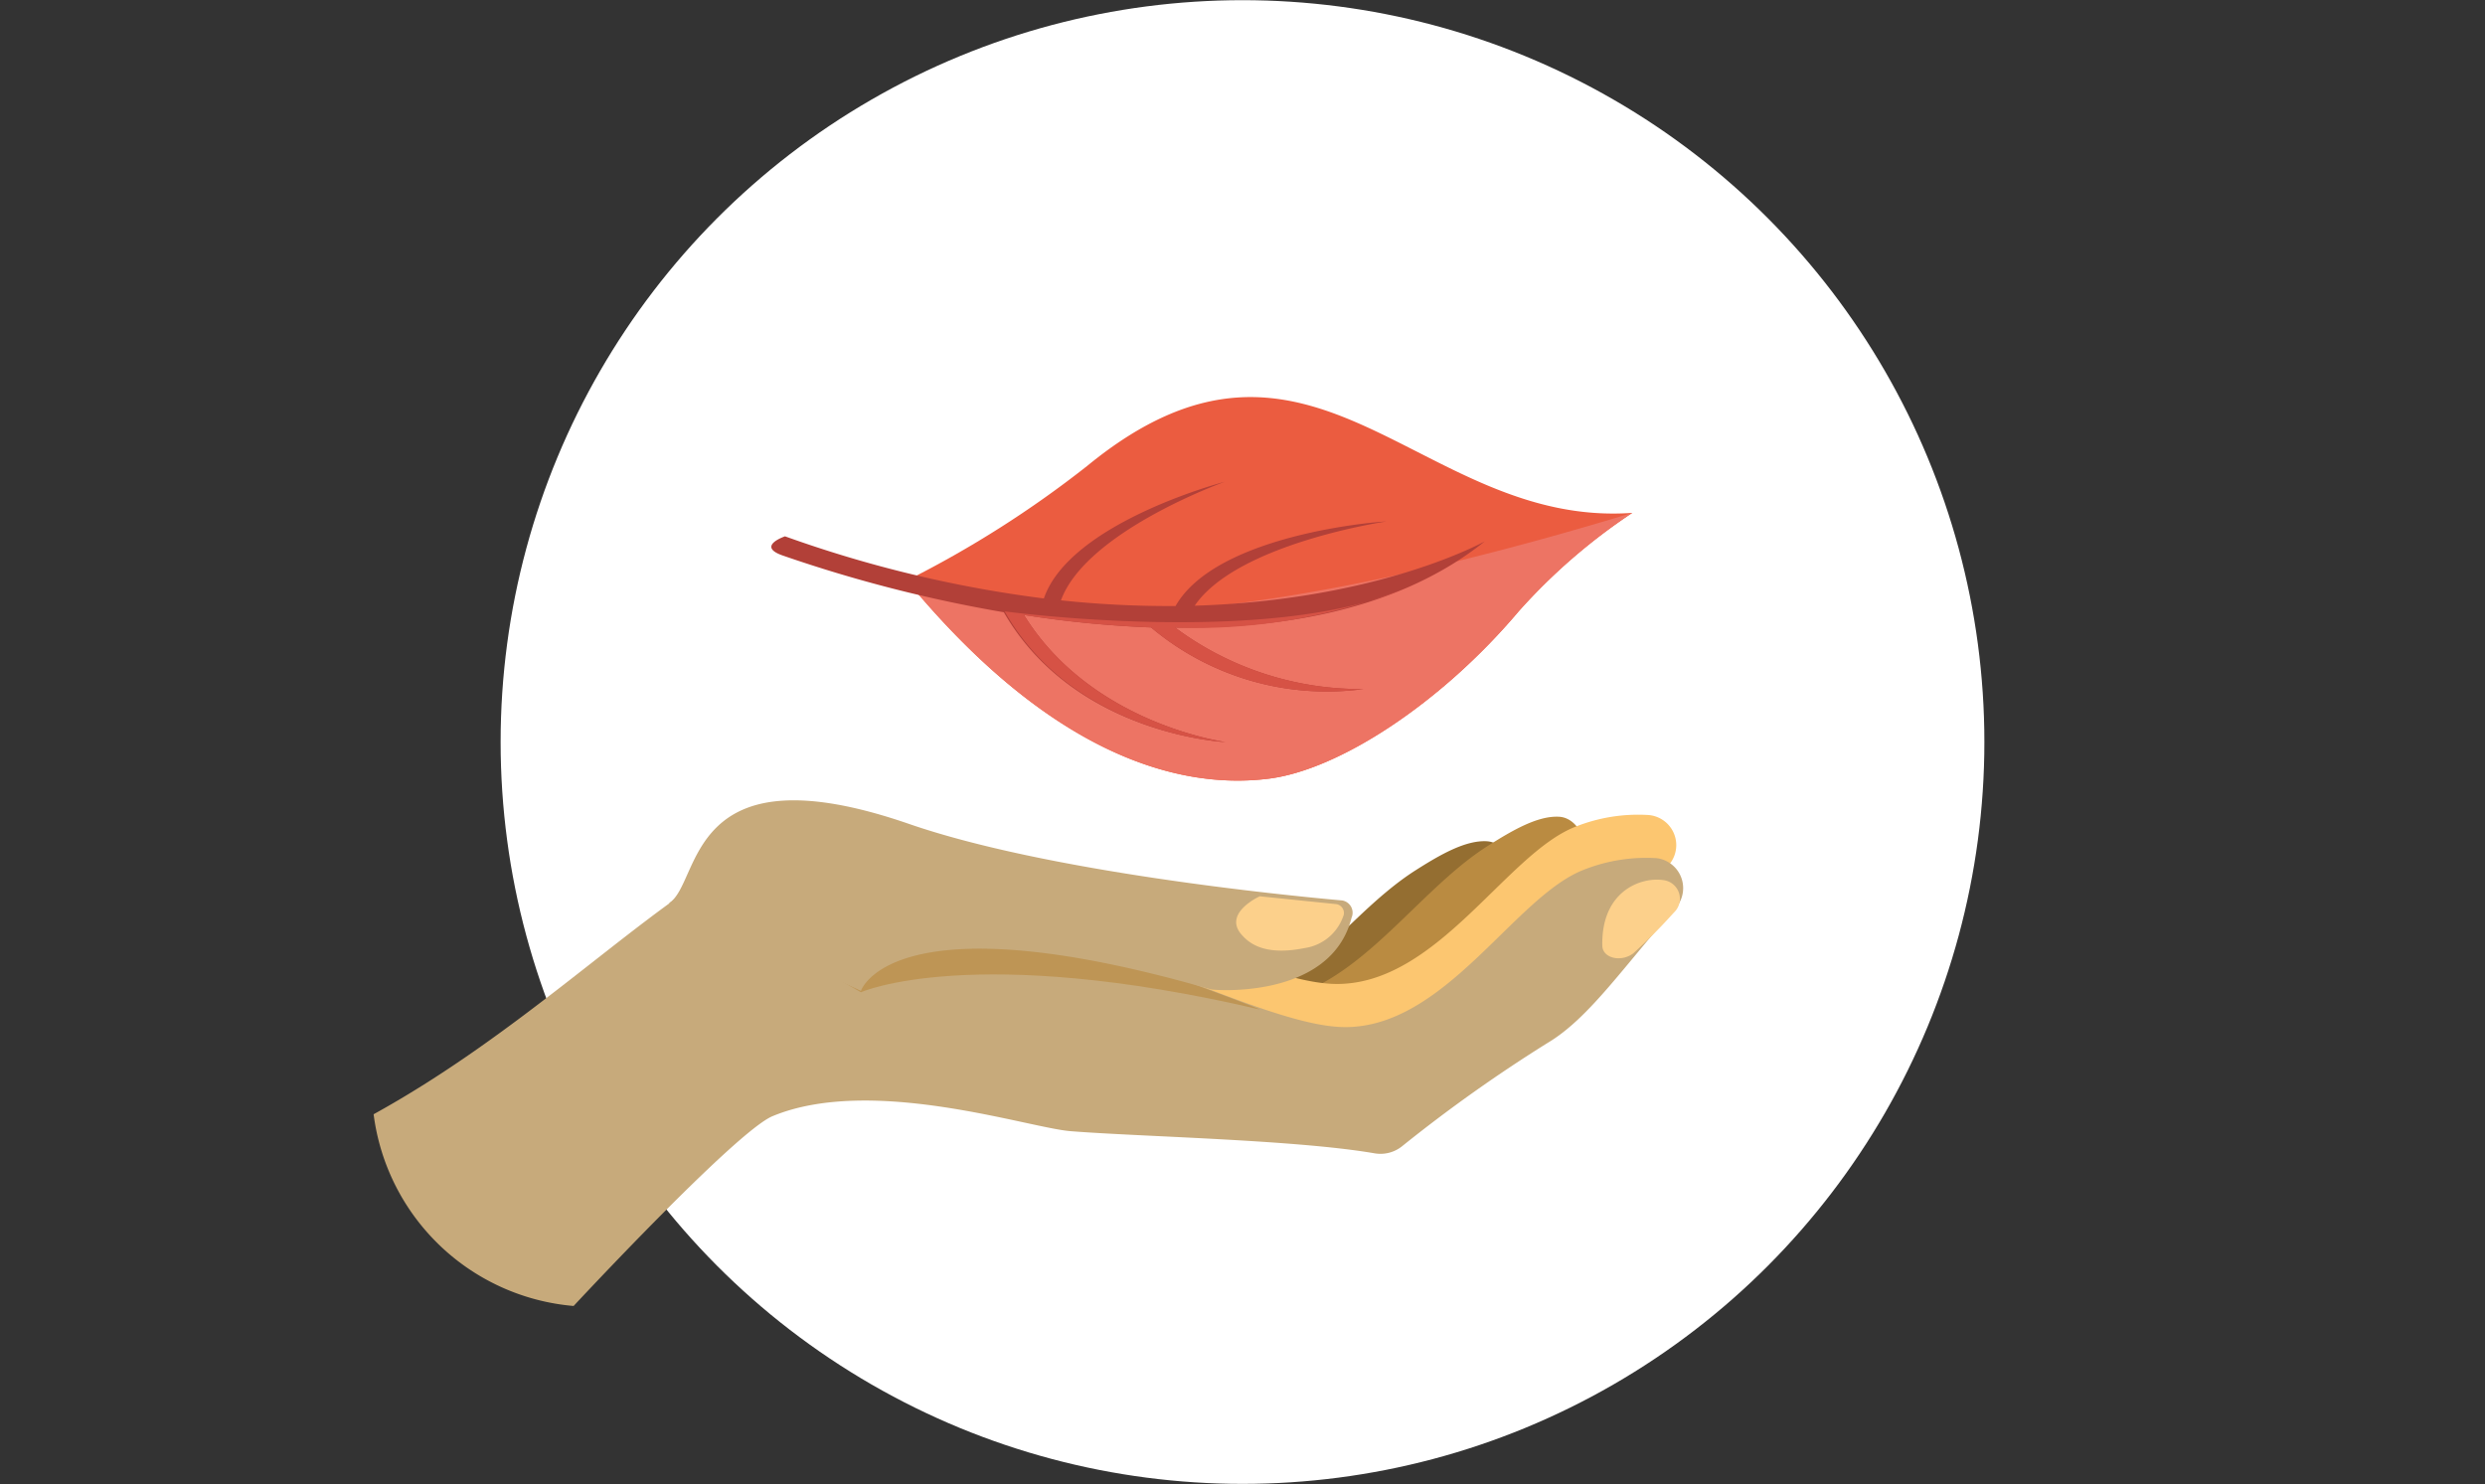<svg xmlns="http://www.w3.org/2000/svg" viewBox="0 0 144 86"><rect x="0" y="0" width="144" height="86" fill="#333333" stroke="none"/><defs><style>.cls-1{isolation:isolate;}.cls-2{fill:#fff;}.cls-3{fill:#946e31;}.cls-4,.cls-7{fill:#ba8b41;}.cls-5{fill:#fcc670;}.cls-6{fill:#c7aa7b;}.cls-7{opacity:0.65;mix-blend-mode:multiply;}.cls-8{fill:#fcd08b;}.cls-9{fill:#eb5c40;}.cls-10{fill:#ed7464;}.cls-11{fill:#b24038;}.cls-12{fill:#d65245;}</style></defs><title>nos_offres_livreur</title><g class="cls-1"><g id="Nos_offres_1" data-name="Nos offres 1"><g id="bloc_1-5" data-name="bloc 1"><circle class="cls-2" cx="72" cy="43" r="42.99"/></g></g><g id="Calque_116" data-name="Calque 116"><path class="cls-3" d="M86.16,48.75c-1.22-.07-2.68.76-4.11,1.67-4.53,2.87-8,9.15-13.83,9.09-2.64,0-6.88-1.87-11.21-3.48l-.45,4.54a55,55,0,0,1,6.25,1.81,80.23,80.23,0,0,0,10.82,3c2.92-1.83,7.1-5.76,13.63-13C88.23,51.28,87.61,48.84,86.16,48.75Z"/><path class="cls-4" d="M67,60.94a79.87,79.87,0,0,0,10.82,3c2.91-1.83,7.1-5.76,13.62-13,1-1.08.35-3.52-1.09-3.61-1.23-.07-2.68.77-4.12,1.68-4.53,2.86-8,9.14-13.82,9.09S53,49.15,47.85,53.39l-.05-.06-.38,3.73C54.05,57.76,60.64,58.68,67,60.94Z"/><path class="cls-5" d="M72,59.88a80,80,0,0,0,10.83,3c2.91-1.83,7.34-5.48,13.86-12.74a1.75,1.75,0,0,0-1.16-2.91,9.81,9.81,0,0,0-4.29.7c-4,1.61-8,9.15-13.83,9.09s-19.32-8.92-24.51-4.68l0-.06L52.46,56C59.08,56.69,65.68,57.62,72,59.88Z"/><path class="cls-6" d="M21.65,64.57A12.78,12.78,0,0,0,33.24,75.68s9.42-10.13,11.53-11c5.74-2.38,14.79.67,17.26.87,4,.32,13,.49,17.6,1.28a2,2,0,0,0,1.61-.4,86.59,86.59,0,0,1,8.45-6c2.42-1.44,4.46-4.52,7.42-7.82A1.75,1.75,0,0,0,96,49.73a9.81,9.81,0,0,0-4.29.7c-4,1.61-8,9.15-13.82,9.09S58.51,50.6,53.32,54.84c0,0-6.21-7.72-11.62-4.45S29.94,60,21.65,64.57Z"/><path class="cls-7" d="M62.07,54.51l-7.26-4.39c-13-4.48-11.81,1.22-13.67,2.38l8.75,5s6.45-2.89,23.11,1C73,58.42,62.53,54.55,62.07,54.51Z"/><path class="cls-6" d="M78.32,53.18a.72.72,0,0,0-.55-1c-3.59-.32-17.14-1.68-25.11-4.44-13-4.48-12,3.43-13.89,4.59l11.12,5.09s1.74-5.44,20.26-.09C70.15,57.37,77.11,58,78.32,53.18Z"/><path class="cls-8" d="M73,51.94s-2.22,1-1,2.28c.61.68,1.66,1.11,3.6.72A2.8,2.8,0,0,0,77.87,53a.52.52,0,0,0-.47-.61Z"/><path class="cls-8" d="M96.38,51c-1.31-.19-3.59.65-3.53,3.79,0,.72,1.06,1,1.79.46A31.38,31.38,0,0,0,97,52.88,1.09,1.09,0,0,0,96.38,51Z"/><path class="cls-9" d="M94.59,29.72A33.9,33.9,0,0,0,88,35.43c-4.5,5.33-10.4,9.17-14.45,9.69-5.57.71-12.93-1.7-21-11.48A61.22,61.22,0,0,0,63,27C76.05,16.3,82.24,30.61,94.59,29.72Z"/><path class="cls-10" d="M94.59,29.72A33.9,33.9,0,0,0,88,35.43c-4.5,5.33-10.4,9.17-14.45,9.69-5.57.71-12.93-1.7-21-11.48C52.58,33.64,60.88,40,94.59,29.72Z"/><path class="cls-11" d="M68.1,36.37c6.5.07,13.12-1.13,17.94-5,0,0-6.06,3.4-16.81,3.73,2.46-3.61,11.1-4.88,11.1-4.88-.42,0-9.84.73-12.21,4.9a60.27,60.27,0,0,1-6.64-.33c1.46-4,9.49-6.87,9.49-6.87-.39.1-9,2.44-10.48,6.76a70.58,70.58,0,0,1-15-3.6s-1.73.58-.08,1.13a80.86,80.86,0,0,0,12.76,3.27C62.26,42.57,70.93,43,71,43s-7.73-1-11.66-7.36a63.51,63.51,0,0,0,7.36.72A15.83,15.83,0,0,0,79,39.93,18,18,0,0,1,68.1,36.37Z"/><path class="cls-12" d="M68.1,36.37a33.22,33.22,0,0,0,13.12-2.2c-7.77,3.31-23,1.26-23,1.26C62.26,42.57,70.93,43,71,43s-7.73-1-11.66-7.36a63.51,63.51,0,0,0,7.36.72A15.83,15.83,0,0,0,79,39.93,18.09,18.09,0,0,1,68.1,36.37Z"/></g></g></svg>